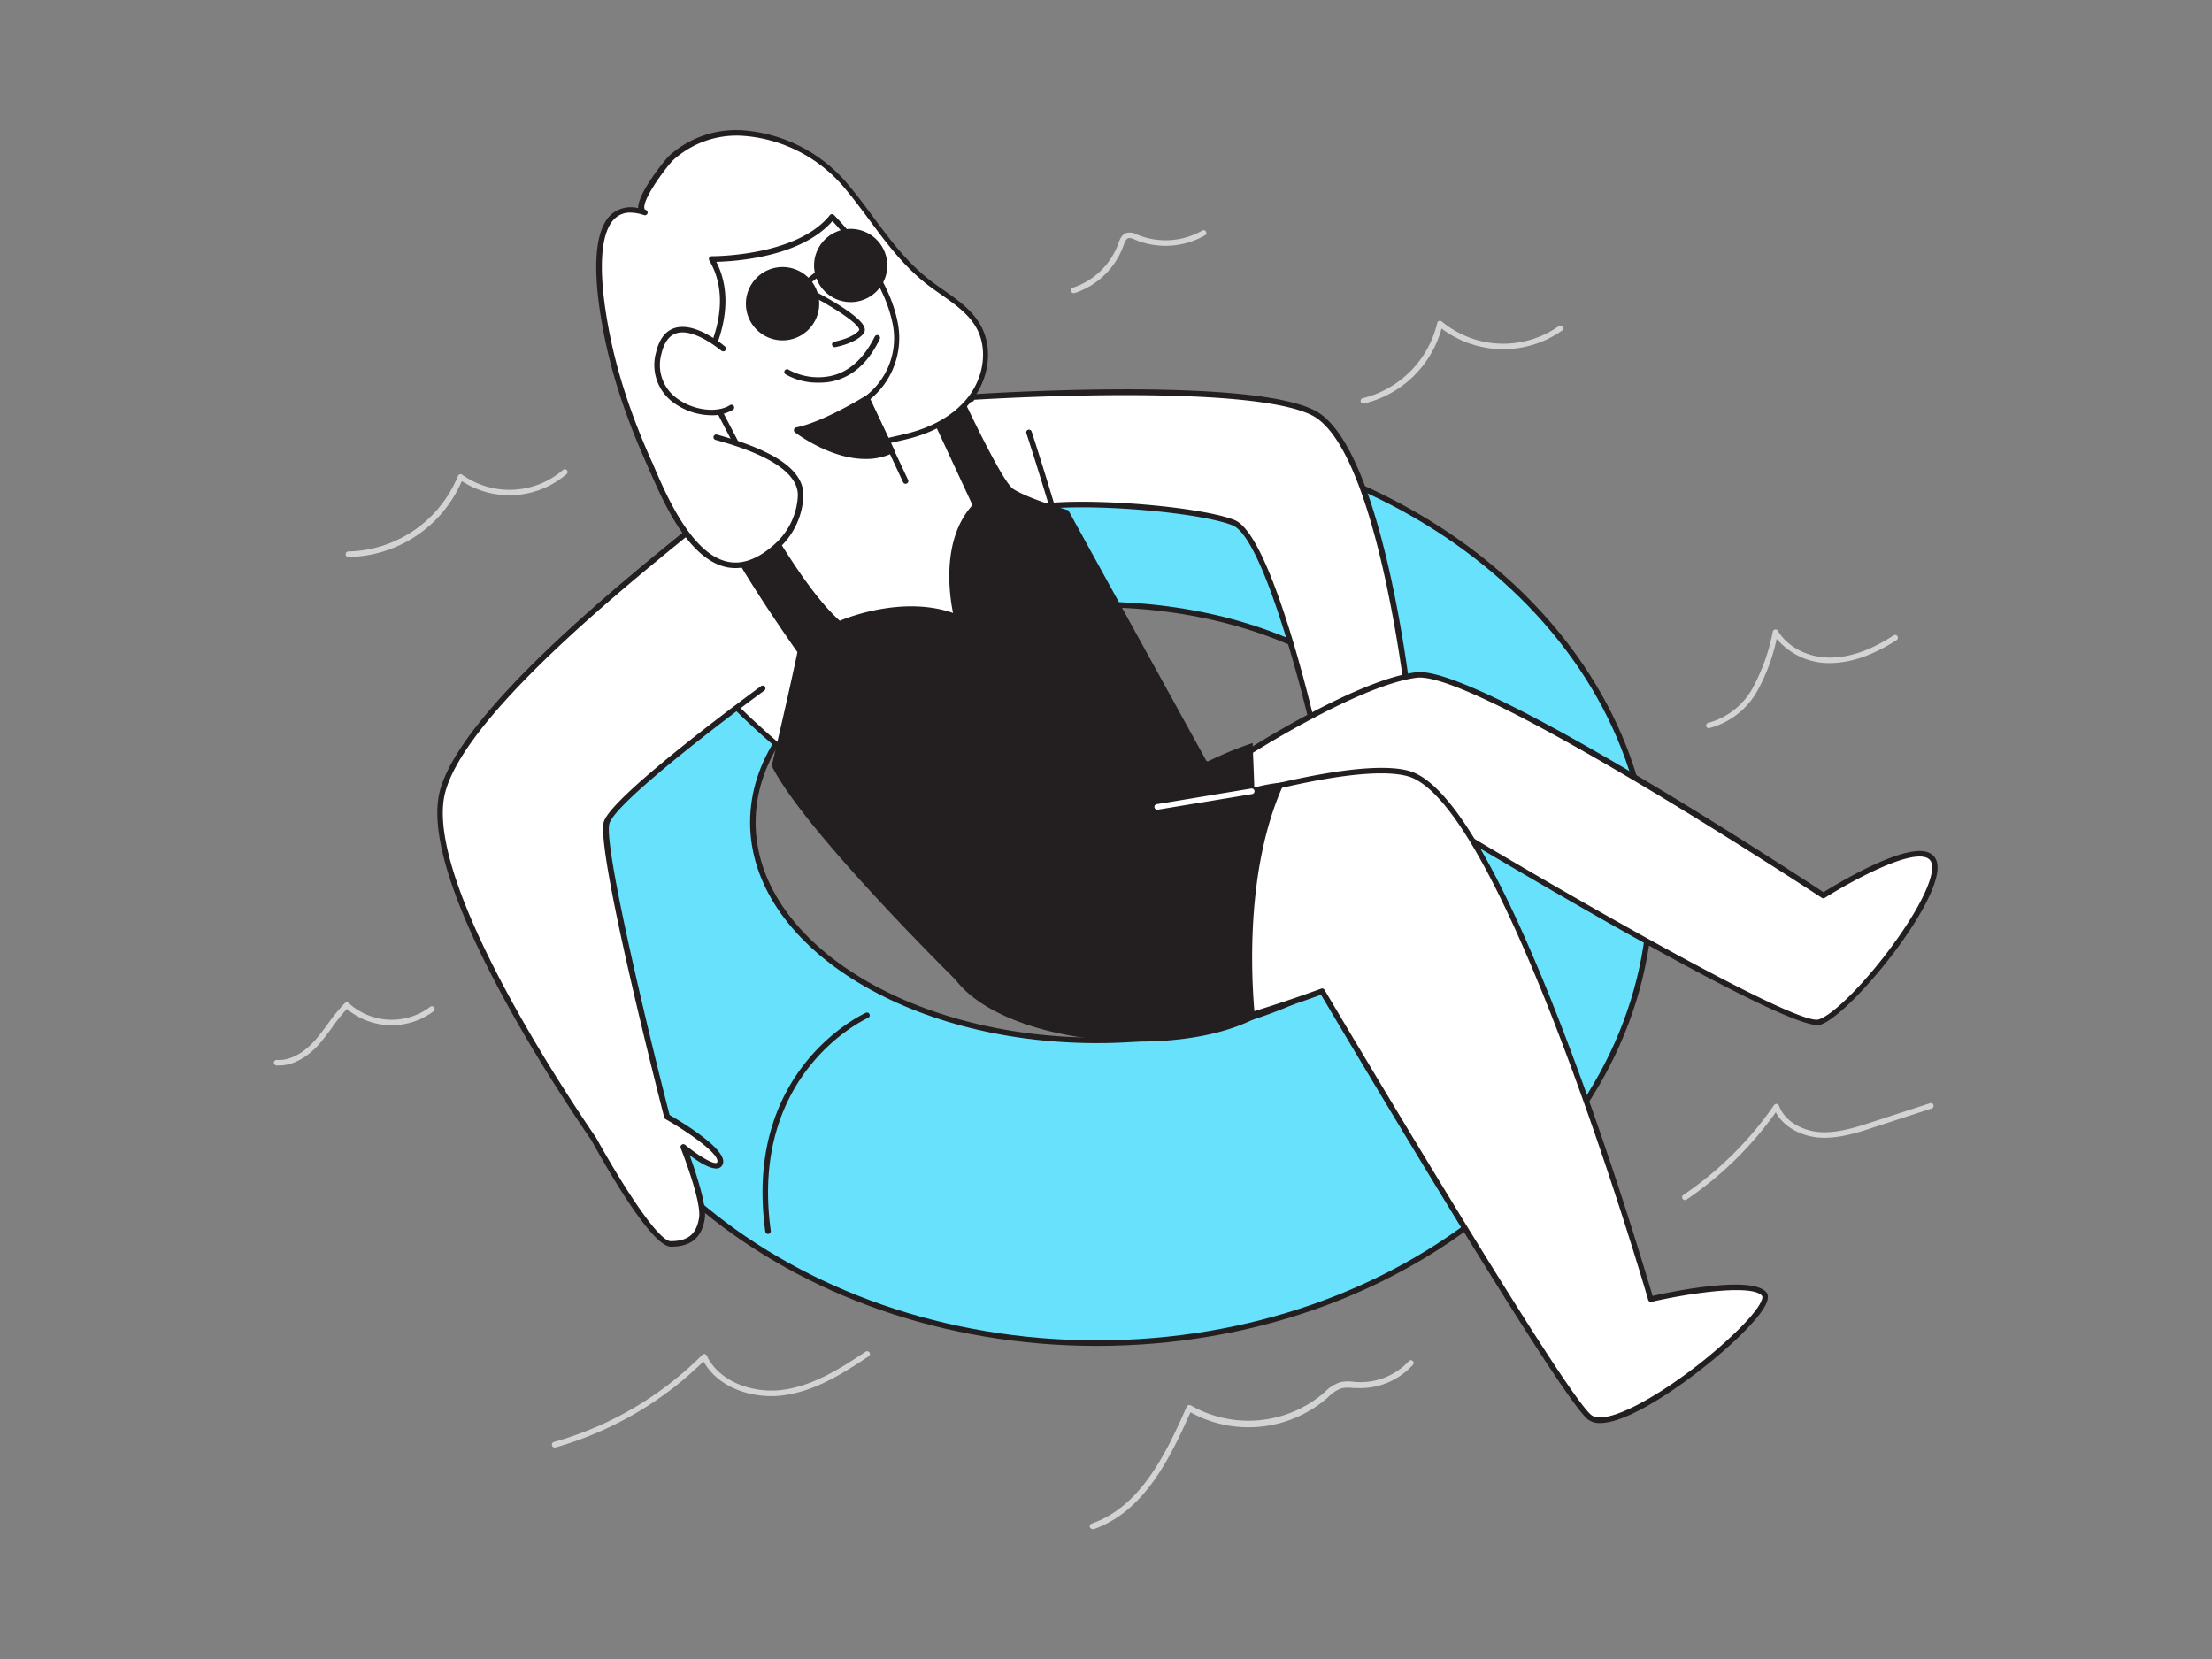 <svg xmlns="http://www.w3.org/2000/svg" viewBox="0 0 400 300"><rect x="0" y="0" width="400" height="300" fill="#808080" stroke="none"/><g id="_541_girl_swimming_flatline" data-name="#541_girl_swimming_flatline"><path d="M298.46,159.38c-.73-45-45.28-81.19-100.1-81.19-27.28,0-52,9-70.05,23.52-18.56,14.93-30.08,35.77-30.08,58.83,0,45.48,44.83,82.34,100.13,82.34S298.49,206,298.49,160.54C298.49,160.16,298.49,159.77,298.46,159.38Zm-37.88-10.67c0,21.76-27.86,39.42-62.22,39.42s-62.22-17.66-62.22-39.42,27.86-39.4,62.22-39.4S260.58,127,260.58,148.71Z" fill="#68e1fd" stroke="#231f20" stroke-linecap="round" stroke-linejoin="round"/><path d="M237.39,74.58c-12.29-6.09-61.77-2.8-61.77-2.8l.09.35c-8.65-6.68-24.64-.73-32.46,5.17-9.16,6.91-15.33,17.24-19.75,27.66-1,2.29-1.87,4.74-1.58,7.22s1.67,4.51,3.11,6.45c6.77,9.11,15.68,16.37,24.49,23.52a2.92,2.92,0,0,0,4,.32c10.9-5.31,20.79-13,26.75-23.79,3.22-5.83,8.18-20.57,8.69-27.2,9.55-1,28.45.73,34.13,3,6.83,2.73,15,39.71,15,39.71l16.73-6.83S249.68,80.66,237.39,74.58Z" fill="#fff"/><path d="M151.49,143.58a2.46,2.46,0,0,1-.6-.07,4.25,4.25,0,0,1-1.68-1c-8.72-7.08-17.73-14.39-24.58-23.61a14.46,14.46,0,0,1-3.2-6.69c-.32-2.64.67-5.24,1.61-7.48C128.43,92.06,134.94,83,143,76.9s23.55-11.75,32.49-5.59l.14,0c2-.13,49.76-3.23,62,2.85h0c12.39,6.14,17.47,51.26,17.68,53.18a.5.5,0,0,1-.3.52l-16.73,6.82a.48.48,0,0,1-.42,0,.48.48,0,0,1-.26-.33c-2.26-10.21-9.32-37.19-14.71-39.35-5.68-2.27-24.21-3.92-33.49-3-.68,6.86-5.55,21.28-8.71,27-5.45,9.86-14.52,17.93-27,24A5.19,5.19,0,0,1,151.49,143.58ZM165.9,69.72c-7.74,0-16.77,3.77-22.34,8-7.87,5.94-14.28,14.92-19.6,27.45-.89,2.12-1.83,4.57-1.54,7s1.61,4.33,3,6.21c6.77,9.12,15.74,16.4,24.41,23.43a3.35,3.35,0,0,0,1.28.78,3.42,3.42,0,0,0,2.14-.52c12.26-6,21.19-13.9,26.53-23.58,3.18-5.75,8.12-20.44,8.63-27a.5.5,0,0,1,.45-.46c9.43-1,28.38.64,34.37,3,6.59,2.64,14.08,34.59,15.19,39.49l15.83-6.46c-.52-4.43-5.76-46.41-17.09-52s-55.57-3.1-61-2.77a.47.47,0,0,1-.21.29.5.5,0,0,1-.58,0A15.28,15.28,0,0,0,165.9,69.72Z" fill="#231f20"/><path d="M130,91.48c-.63,1.51-45.14,33.84-49.92,51.6-4.7,17.48,27.36,63,27.36,63s10.29,18.89,13.88,18.89,5.18-1.62,5.63-4.73-3.35-12.8-3.35-12.8,6.28,5.24,6.66,2.73-9.62-8.19-9.62-8.19-12.51-48.45-10.92-53.23S138,124.49,138,124.49" fill="#fff"/><path d="M121.32,225.44c-3.7,0-12.58-16-14.32-19.15,0-.07-8.09-11.51-15.44-24.93-9.92-18.11-13.94-31-12-38.41,3.81-14.17,32.4-37.33,44.61-47.21,2.74-2.23,5.11-4.15,5.35-4.5a.5.5,0,0,1,.65-.25.53.53,0,0,1,.25.68c-.16.4-1.14,1.21-5.62,4.84-12.13,9.83-40.54,32.84-44.27,46.7-4.59,17,27,62.1,27.28,62.55,4,7.25,11.07,18.68,13.47,18.68,3.16,0,4.7-1.29,5.14-4.3s-3.29-12.45-3.33-12.54a.51.51,0,0,1,.17-.59.5.5,0,0,1,.62,0c2.16,1.8,5,3.55,5.72,3.27,0,0,.1,0,.13-.23.23-1.49-5.35-5.39-9.38-7.68a.53.53,0,0,1-.24-.31c-.51-2-12.52-48.66-10.9-53.52s27.32-23.67,28.41-24.47a.5.5,0,0,1,.59.81c-7.37,5.38-26.79,20.18-28,24s7.37,39.15,10.87,52.74c2.07,1.19,10.09,6,9.69,8.6a1.21,1.21,0,0,1-.76,1c-1.22.46-3.64-1.08-5.3-2.32,1.07,3,3.1,9,2.75,11.38C126.93,223.8,125,225.44,121.32,225.44Z" fill="#231f20"/><path d="M133.45,85.73s10.54,20.49,18.33,27.14c0,0,11.54-5.12,21.27-1.19,0,0-3.42-13.1,3.41-20.2L165.88,68.69l4.44-3.82s9.87,22.19,12.63,24,9.9,3.86,9.9,3.86l24.89,45.19,7.95,5.5-50.08,35.85s-29.19-28.51-35.5-40.8c3.13-13.25,4.67-20.65,4.67-20.65s-14.06-19.75-15.6-26.34S133.45,85.73,133.45,85.73Z" fill="#231f20"/><path d="M175.56,179.92l-.3-.3c-1.19-1.16-29.32-28.7-35.6-40.92l-.08-.16,0-.18c2.81-11.87,4.35-19.12,4.62-20.43-1.49-2.11-14.06-20-15.54-26.34-.53-2.28-.29-4,.73-5.11a5,5,0,0,1,4.09-1.24l.26,0,.12.23c.1.2,10.36,20.06,18,26.78,1.85-.77,11.64-4.48,20.48-1.41-.64-3.11-2.17-13.27,3.52-19.5l-10.6-22.82,5.23-4.51.27.62c3.95,8.86,10.52,22.52,12.45,23.78,2.67,1.75,9.69,3.78,9.77,3.8l.2.06.1.18,24.84,45.09,8.43,5.83Zm-34.92-41.51c6,11.49,31.93,37.17,35,40.21l49.16-35.19-7.46-5.16L192.51,93.15c-1.2-.35-7.27-2.18-9.84-3.86S172,69.76,170.14,65.69l-3.65,3.13,10.57,22.76-.24.24c-6.55,6.83-3.32,19.6-3.29,19.73l.25,1-.92-.37c-9.41-3.8-20.77,1.14-20.88,1.19l-.29.13-.24-.21c-7.41-6.33-17-24.6-18.32-27a3.84,3.84,0,0,0-3,1c-.78.85-.95,2.27-.5,4.2,1.5,6.43,15.38,26,15.52,26.17l.12.18,0,.21C145.25,118,143.71,125.41,140.64,138.41Z" fill="#231f20"/><path d="M162.64,79.22c-2.86.66-5.64,1.22-8.13,3.08-3.7,2.75-6.41,6.6-10.28,9.28-4.14,2.86-9.09,4.85-13.67,6.91-1.34.6.82,1.74-.64,1.51-5.1-.83-7.65-6.32-9.68-10.38a115.56,115.56,0,0,1-10.59-29.57c-1-5.38-4.54-25.25,6.86-21.66-2.56-.81,3.81-9,4.81-9.87,9.29-8.47,23.91-3.93,31.34,4.74,5.38,6.29,9.12,13.36,16,18.36,3,2.21,6.46,4.16,8.28,7.43,2.18,3.94,1.36,9.09-1.29,12.73s-6.87,5.9-11.23,7C163.8,79,163.22,79.09,162.64,79.22Z" fill="#fff"/><path d="M130.23,100.53a2.13,2.13,0,0,1-.39,0c-5.15-.83-7.73-6-9.8-10.15l-.25-.5c-5.34-10.65-8.82-20.36-10.63-29.7-1.52-7.85-2.51-17.94,1.41-21.44a5.43,5.43,0,0,1,4.84-1.1c-.14-2.69,5-8.92,5.57-9.45a18.08,18.08,0,0,1,13.64-4.6A27.44,27.44,0,0,1,153,32.94c1.75,2.05,3.35,4.2,4.9,6.29,3.3,4.45,6.42,8.65,11,12,.55.4,1.12.79,1.68,1.19,2.56,1.78,5.21,3.63,6.74,6.4C179.5,62.71,179,68,176,72.08c-3.15,4.31-8,6.3-11.51,7.21-.58.15-1.17.29-1.76.42l-.42.1c-2.69.61-5.24,1.19-7.52,2.89A42.35,42.35,0,0,0,150.07,87,39.45,39.45,0,0,1,144.51,92,69.07,69.07,0,0,1,133,98l-2.18,1a.83.83,0,0,0-.18.11,2.36,2.36,0,0,0,.16.32.77.77,0,0,1,.1.88A.72.72,0,0,1,130.23,100.53ZM130,100h0ZM114,38.45a3.93,3.93,0,0,0-2.75,1c-2.79,2.48-3.17,9.76-1.09,20.5,1.79,9.25,5.23,18.88,10.53,29.45l.25.49c1.93,3.86,4.31,8.63,8.75,9.55a1,1,0,0,1,0-.7,1.18,1.18,0,0,1,.71-.71l2.18-1A69.84,69.84,0,0,0,144,91.17a39.52,39.52,0,0,0,5.4-4.83,44,44,0,0,1,4.87-4.45c2.45-1.82,5.09-2.42,7.89-3.06l.42-.09h0l1.73-.42c3.36-.87,8-2.76,11-6.83,2.73-3.73,3.23-8.63,1.26-12.19-1.43-2.58-4-4.35-6.44-6.07-.57-.4-1.14-.8-1.7-1.21-4.69-3.42-8-7.88-11.19-12.2-1.54-2.07-3.13-4.21-4.86-6.23a26.39,26.39,0,0,0-17.72-9,17.08,17.08,0,0,0-12.9,4.34c-1.07,1-5.61,7-5.23,8.76a.29.29,0,0,0,.23.26.5.5,0,0,1,.33.63.49.49,0,0,1-.63.32h0A8.09,8.09,0,0,0,114,38.45Z" fill="#231f20"/><path d="M140.52,94.48l-14-27.07s7.77-11.13,2.2-20.6c0,0,15.54.18,21.78-7.63,0,0,9.23,9.27,11.27,18.65a13.73,13.73,0,0,1-5,14.16l7,15" fill="#fff"/><path d="M140.52,95a.49.49,0,0,1-.44-.27l-14-27.07a.53.53,0,0,1,0-.52c.08-.11,7.52-11,2.18-20.05a.52.52,0,0,1,0-.51.62.62,0,0,1,.44-.25c.14,0,15.36.09,21.38-7.44a.49.49,0,0,1,.74,0c.38.38,9.36,9.48,11.4,18.89a14.34,14.34,0,0,1-4.86,14.42l6.87,14.63a.5.5,0,0,1-.9.42l-7-15a.48.48,0,0,1,.17-.62,13.14,13.14,0,0,0,4.79-13.65c-1.75-8-9-16.14-10.76-18-5.7,6.54-17.65,7.29-21,7.37,4.45,8.66-1.37,18.44-2.46,20.14L141,94.25a.51.51,0,0,1-.21.68A.46.46,0,0,1,140.52,95Z" fill="#231f20"/><path d="M130.79,63s-9.53-8.23-11.66.78,8.85,12.63,13.19,9.84" fill="#fff"/><path d="M128.66,75.09A11.73,11.73,0,0,1,122.07,73a8.39,8.39,0,0,1-3.43-9.28c.56-2.38,1.68-3.86,3.33-4.39,3.79-1.23,8.93,3.15,9.14,3.34a.49.49,0,0,1,.06.7.51.51,0,0,1-.71.06c-.05,0-4.92-4.21-8.18-3.15-1.29.42-2.19,1.65-2.66,3.67a7.43,7.43,0,0,0,3,8.23c2.91,2.06,7.12,2.54,9.4,1.07a.5.5,0,0,1,.54.84A7.21,7.21,0,0,1,128.66,75.09Z" fill="#231f20"/><path d="M151,62.78a.5.5,0,0,1-.09-1s3.35-.62,4.47-2.09c0,0,0,0,0-.1-.26-1.2-4.8-4.07-7.93-5.72a.5.5,0,1,1,.47-.89c1.32.7,8,4.3,8.44,6.39a1.12,1.12,0,0,1-.19.93c-1.36,1.77-4.94,2.44-5.09,2.46Z" fill="#231f20"/><path d="M148,69.19a11.5,11.5,0,0,1-6-1.54.5.5,0,0,1,.66-.76A11.19,11.19,0,0,0,150.18,68c3.37-.73,6-3.13,8-7.12a.5.5,0,1,1,.91.43c-2.07,4.32-5,6.9-8.72,7.68A11.18,11.18,0,0,1,148,69.19Z" fill="#231f20"/><path d="M156.75,72s-7.53,4.77-12.69,5.75c0,0,9.57,7.34,17.16,3.7Z" fill="#231f20"/><path d="M156.52,83c-6.38,0-12.44-4.57-12.76-4.82a.48.48,0,0,1-.18-.51.49.49,0,0,1,.39-.38c5-1,12.44-5.64,12.51-5.68a.49.49,0,0,1,.41-.06.51.51,0,0,1,.31.26l4.47,9.46a.5.5,0,0,1-.24.66A11.14,11.14,0,0,1,156.52,83Zm-11.25-5c2.46,1.62,9.46,5.63,15.28,3.21l-4-8.48C154.92,73.7,149.61,76.81,145.27,78Z" fill="#231f20"/><path d="M117.69,84.2c3.81,9,11.16,25.31,23,14.4a13.06,13.06,0,0,0,4.12-8.83c.3-6.09-10.32-9.32-15.25-10.7" fill="#fff"/><path d="M133,102.72a7.73,7.73,0,0,1-1.66-.17c-7.07-1.52-11.68-12.34-14.15-18.16a.49.49,0,0,1,.26-.65.51.51,0,0,1,.66.26c2.23,5.25,6.87,16.16,13.44,17.57,2.75.59,5.68-.53,8.72-3.34a12.5,12.5,0,0,0,4-8.49c.29-5.93-11.13-9.14-14.88-10.19a.5.5,0,0,1-.35-.62.51.51,0,0,1,.62-.34c6.84,1.92,15.91,5.17,15.61,11.2A13.51,13.51,0,0,1,141,99C138.29,101.47,135.62,102.72,133,102.72Z" fill="#231f20"/><circle cx="141.52" cy="54.93" r="6.12" fill="#231f20"/><path d="M141.52,61.55a6.63,6.63,0,1,1,6.62-6.62A6.63,6.63,0,0,1,141.52,61.55Zm0-12.25a5.63,5.63,0,1,0,5.62,5.63A5.63,5.63,0,0,0,141.52,49.3Z" fill="#231f20"/><circle cx="153.83" cy="48.01" r="6.12" fill="#231f20"/><path d="M153.83,54.63A6.62,6.62,0,1,1,160.45,48,6.63,6.63,0,0,1,153.83,54.63Zm0-12.24A5.62,5.62,0,1,0,159.45,48,5.63,5.63,0,0,0,153.83,42.39Z" fill="#231f20"/><path d="M144.78,52.61a.52.52,0,0,1-.38-.17.49.49,0,0,1,0-.7,51.5,51.5,0,0,1,4.16-3.34.5.5,0,0,1,.7.12.51.51,0,0,1-.12.69s-2,1.44-4.08,3.27A.46.46,0,0,1,144.78,52.61Z" fill="#231f20"/><path d="M224.93,136.58s20.31-13.15,31.23-14.51,73.6,39.87,73.6,39.87,18.72-11.91,20.09-5.82-15.3,27-20.79,28.71-68.35-36.11-68.35-36.11-26.62,34.53-32.54,20" fill="#fff"/><path d="M328.71,185.37c-7.66,0-60-31.3-67.87-36-2.41,3.07-18.69,23.4-28,23.4a6.84,6.84,0,0,1-.79-.05c-2-.27-3.46-1.57-4.38-3.84a.51.51,0,0,1,.27-.66.5.5,0,0,1,.65.28c.8,1.95,2,3,3.6,3.23,9,1.22,27.9-23.07,28.09-23.32a.5.5,0,0,1,.65-.12c25.19,15.15,64.08,37.24,67.94,36.06,2.46-.76,7.81-6,12.71-12.53,5.26-7,8.3-13.09,7.74-15.59a1.48,1.48,0,0,0-.93-1.13c-3.46-1.44-14.46,4.75-18.4,7.26a.5.5,0,0,1-.54,0c-.63-.41-62.65-41.15-73.27-39.8s-30.82,14.31-31,14.44a.5.5,0,0,1-.69-.15.49.49,0,0,1,.15-.69c.83-.54,20.53-13.22,31.44-14.59s68.61,36.46,73.67,39.77c2.08-1.3,14.69-9,19-7.17a2.52,2.52,0,0,1,1.53,1.84c1.47,6.57-15.7,27.62-21.13,29.3A1.85,1.85,0,0,1,328.71,185.37Z" fill="#231f20"/><path d="M221.86,144.57c11.32-3.28,26.2-6.47,32.77-4.68,17.75,4.86,43.86,95.06,43.86,95.06s18.08-4.17,20.56-.88-26.19,26.72-31.65,22.17-48.31-77-48.31-77-11.19,4.14-18.31,5.77" fill="#fff"/><path d="M289.35,257.33a3.46,3.46,0,0,1-2.27-.7c-5.32-4.43-44.57-70.62-48.2-76.75-2,.74-11.67,4.2-18,5.65a.5.5,0,0,1-.22-1c7-1.61,18.14-5.71,18.25-5.75a.48.48,0,0,1,.6.21c.43.73,42.87,72.41,48.2,76.85,3.1,2.59,16.63-5.84,25.75-14.54,5-4.74,5.43-6.62,5.18-6.95-1.66-2.2-13.18-.51-20,1.07a.49.49,0,0,1-.59-.35c-.26-.9-26.24-90-43.52-94.71-7.82-2.14-26.85,3-32.49,4.67a.49.49,0,0,1-.62-.34.5.5,0,0,1,.34-.62c5.71-1.65,25-6.89,33-4.68,7.52,2.06,17.25,18.77,28.92,49.66,8,21.12,14.18,42,15.16,45.29,3.26-.73,18.15-3.84,20.61-.59.94,1.25-.84,4-5.29,8.27C308.06,247.86,295.45,257.33,289.35,257.33Z" fill="#231f20"/><path d="M226.42,183.89c-14.91,7.3-44.76,4.21-53.17-7-14-18.61,13.11-18.73,13.11-18.73s23.83-17.78,39.71-23.15c0,0,.31,6.72.28,8a29.79,29.79,0,0,1,5.15-1C225.22,156.18,225.56,174.4,226.42,183.89Z" fill="#231f20"/><path d="M205.9,188.35a71.22,71.22,0,0,1-8.56-.52c-11.37-1.37-20.52-5.34-24.49-10.6s-5-9.47-3.38-12.79c3.11-6.28,15.09-6.71,16.72-6.74,1.93-1.43,24.55-18,39.72-23.13l.62-.21,0,.66c0,.24.24,5.3.28,7.4a28.23,28.23,0,0,1,4.61-.87l.84-.08-.34.78c-6.61,14.86-5.72,34-5,41.59l0,.35-.31.15C221.29,187,213.9,188.35,205.9,188.35Zm19.7-52.61c-15.62,5.53-38.71,22.69-38.94,22.86l-.14.1h-.16c-.13,0-13,.13-16,6.19-1.46,3-.35,6.9,3.29,11.74,7.81,10.37,36.94,14.21,52.24,7-.67-7.72-1.42-26.21,4.81-41a31.65,31.65,0,0,0-4.2.92l-.66.2v-.69C225.87,142,225.67,137.47,225.6,135.74Z" fill="#231f20"/><path d="M190.59,93.23a.49.49,0,0,1-.48-.36c0-.07-2.28-7.68-4.51-14.53a.5.5,0,0,1,.32-.63.51.51,0,0,1,.63.32c2.23,6.86,4.5,14.48,4.52,14.56a.5.5,0,0,1-.34.62A.34.34,0,0,1,190.59,93.23Z" fill="#231f20"/><path d="M138.88,223.14a.5.5,0,0,1-.49-.44c-4.08-29.55,18-39.46,18.19-39.56a.5.5,0,1,1,.4.92c-.21.1-21.58,9.73-17.6,38.51a.5.5,0,0,1-.43.56Z" fill="#231f20"/><path d="M209.26,146.41a.5.5,0,0,1-.5-.42.5.5,0,0,1,.41-.57l17.1-2.83a.5.5,0,1,1,.16,1l-17.09,2.83Z" fill="#fff"/><path d="M100.31,261.75a.51.51,0,0,1-.14-1A61.41,61.41,0,0,0,127,245a.47.47,0,0,1,.44-.14.48.48,0,0,1,.36.27c2.39,5,8.75,6.89,13.8,6.19,5.39-.75,10.14-3.69,14.93-6.89a.5.5,0,1,1,.56.83c-4.89,3.27-9.75,6.27-15.35,7.05-5,.7-11.62-.94-14.52-6.13a62.49,62.49,0,0,1-26.74,15.55Z" fill="#d1d3d4"/><path d="M309.08,131.69a.5.5,0,0,1-.1-1,13,13,0,0,0,8-6.35,35.62,35.62,0,0,0,3.6-10.13.5.5,0,0,1,.41-.38.48.48,0,0,1,.51.24c1.83,3.07,5.72,5,9.93,4.83,3.41-.12,7-1.42,11-4a.49.49,0,0,1,.69.16.5.5,0,0,1-.15.69c-4.16,2.66-7.93,4-11.52,4.14a12.41,12.41,0,0,1-10.17-4.37,34,34,0,0,1-3.45,9.33,14,14,0,0,1-8.7,6.8Z" fill="#d1d3d4"/><path d="M63,100.72a.5.5,0,0,1-.5-.5.5.5,0,0,1,.5-.5A21.93,21.93,0,0,0,82.81,86.07a.49.49,0,0,1,.33-.3.47.47,0,0,1,.44.08,14.79,14.79,0,0,0,18.2-.85.51.51,0,0,1,.71,0,.49.49,0,0,1,0,.7A15.83,15.83,0,0,1,83.51,87,22.69,22.69,0,0,1,63,100.72Z" fill="#d1d3d4"/><path d="M304.69,217a.5.5,0,0,1-.28-.92,62.43,62.43,0,0,0,16.4-16.25.51.51,0,0,1,.89.12c1.11,3,4.49,4.56,7.36,4.76,3.22.22,6.52-.85,9.43-1.79L349,199.5a.5.5,0,0,1,.63.32.51.51,0,0,1-.33.63l-10.52,3.42c-3,1-6.38,2.07-9.8,1.84-2.92-.21-6.33-1.7-7.86-4.58A63.62,63.62,0,0,1,305,216.91.47.47,0,0,1,304.69,217Z" fill="#d1d3d4"/><path d="M246.54,73a.51.51,0,0,1-.49-.39.5.5,0,0,1,.38-.6A18.37,18.37,0,0,0,259.9,58.41a.48.48,0,0,1,.33-.37.49.49,0,0,1,.49.1,17.42,17.42,0,0,0,21.15.84.5.5,0,1,1,.6.8,18.51,18.51,0,0,1-21.79-.37,19.13,19.13,0,0,1-14,13.55Z" fill="#d1d3d4"/><path d="M197.56,276.49a.51.51,0,0,1-.48-.34.5.5,0,0,1,.31-.63c8.65-3,13.24-12.09,17.19-21.12a.54.54,0,0,1,.31-.28.53.53,0,0,1,.41,0,21,21,0,0,0,23.91-2.08l.33-.3a7.07,7.07,0,0,1,2.77-1.78,6.93,6.93,0,0,1,2.48-.09l.6.05a11.91,11.91,0,0,0,9.39-3.8.49.49,0,0,1,.7,0,.48.48,0,0,1,0,.7A12.84,12.84,0,0,1,245.33,251l-.63,0a6,6,0,0,0-2.12.05,6.22,6.22,0,0,0-2.37,1.57l-.34.3a21.76,21.76,0,0,1-24.6,2.47c-4,9.07-8.68,18.06-17.55,21.15A.45.45,0,0,1,197.56,276.49Z" fill="#d1d3d4"/><path d="M50.48,192.67H50a.51.51,0,0,1-.47-.54.49.49,0,0,1,.53-.46c3.09.2,5.68-2.16,6.94-3.59.81-.91,1.54-1.92,2.26-2.89a31,31,0,0,1,3.1-3.8.5.5,0,0,1,.7,0,11.54,11.54,0,0,0,14.72.69.49.49,0,0,1,.7.07.51.51,0,0,1-.07.71,12.61,12.61,0,0,1-15.68-.41,31.56,31.56,0,0,0-2.66,3.33c-.73,1-1.49,2-2.32,3C56.46,190.23,53.79,192.67,50.48,192.67Z" fill="#d1d3d4"/><path d="M194.23,53a.5.5,0,0,1-.16-1,13.08,13.08,0,0,0,8.14-7.9c.26-.75.62-1.75,1.58-2a2.64,2.64,0,0,1,1.79.3,13.38,13.38,0,0,0,11.86-.73.5.5,0,0,1,.5.86,14.36,14.36,0,0,1-12.69.82,2,2,0,0,0-1.19-.29c-.46.13-.69.81-.91,1.4a14.09,14.09,0,0,1-8.77,8.52Z" fill="#d1d3d4"/></g></svg>
